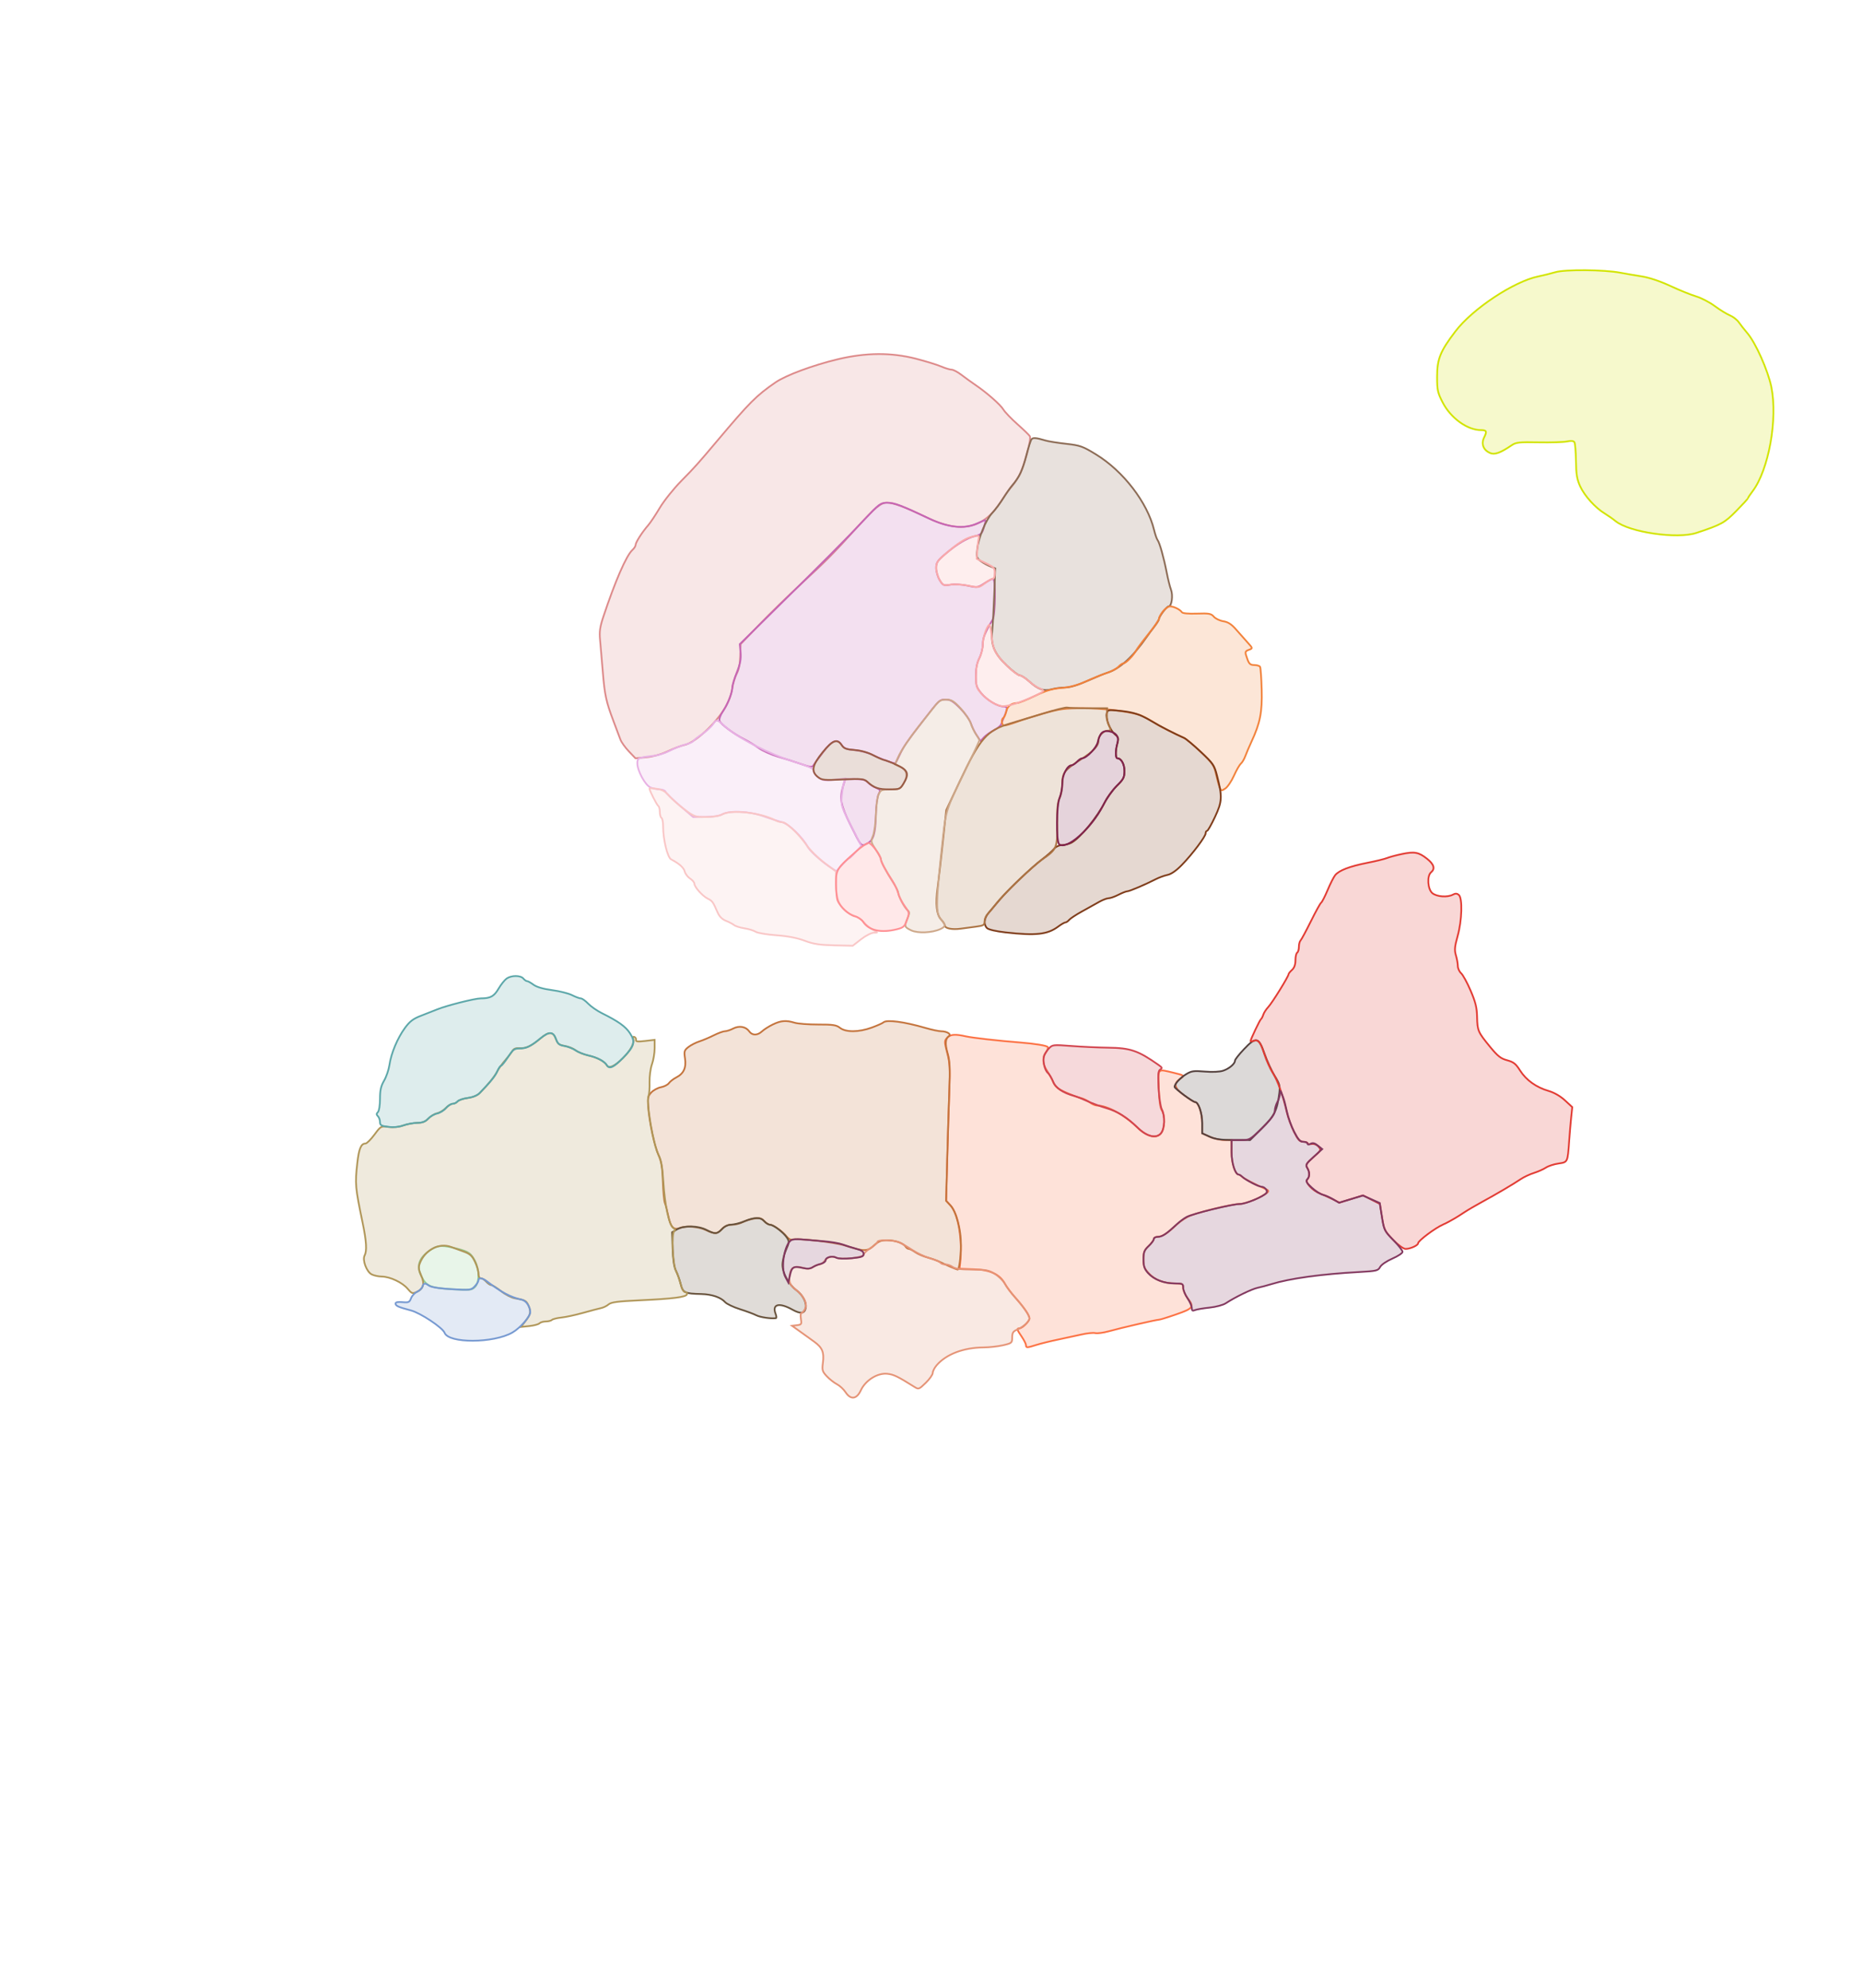 <svg xmlns="http://www.w3.org/2000/svg" width="1078" height="1151" viewBox="0 0 1078 1151" version="1.1">
    <path class="svg-region-V" d="M 485 207.987 C 470.728 211.399, 454.940 217.263, 449 221.357 C 437.837 229.050, 434.112 232.785, 415.133 255.316 C 404.142 268.364, 402.015 270.738, 394.473 278.373 C 390.058 282.843, 384.436 289.875, 381.979 294 C 379.522 298.125, 376.527 302.625, 375.323 304 C 371.874 307.939, 368 313.964, 368 315.389 C 368 316.105, 367.177 317.435, 366.170 318.346 C 362.629 321.551, 356.185 336.331, 349.317 357 C 347.318 363.016, 346.941 365.687, 347.409 370.500 C 347.731 373.800, 348.428 381.900, 348.958 388.500 C 350.066 402.295, 350.904 406.204, 355.150 417.397 C 356.841 421.854, 358.667 426.709, 359.207 428.188 C 359.748 429.666, 361.926 432.699, 364.046 434.927 L 367.901 438.980 374.200 438.403 C 378.091 438.047, 382.840 436.713, 386.621 434.914 C 389.988 433.312, 394.263 431.701, 396.121 431.334 C 402.209 430.131, 414.053 419.320, 419.826 409.696 C 421.823 406.367, 423.449 402.025, 423.895 398.826 C 424.304 395.897, 425.485 391.925, 426.520 390 C 427.758 387.698, 428.460 384.178, 428.572 379.713 L 428.741 372.927 439.722 361.479 C 445.761 355.183, 456.998 344.247, 464.693 337.177 C 478.201 324.766, 482.379 320.543, 496.023 305.500 C 506.657 293.776, 509.987 291, 513.416 291.001 C 517.180 291.001, 523.856 293.485, 536.727 299.673 C 556.329 309.098, 569.507 306.170, 579.649 290.136 C 581.610 287.036, 584.216 283.375, 585.441 282 C 586.666 280.625, 588.707 277.700, 589.978 275.500 C 592.780 270.651, 597.248 254.234, 596.231 252.531 C 595.829 251.858, 592.597 248.733, 589.048 245.586 C 585.499 242.439, 581.845 238.629, 580.926 237.119 C 579.168 234.227, 571.234 227.262, 564.500 222.699 C 562.300 221.208, 558.746 218.641, 556.601 216.994 C 554.457 215.347, 551.907 214, 550.934 214 C 549.962 214, 547.216 213.166, 544.833 212.147 C 542.450 211.128, 535.869 209.103, 530.210 207.647 C 515.959 203.981, 501.290 204.091, 485 207.987" stroke="#dd8a8a" fill="#dd8a8a" fill-opacity="0.2" fill-rule="evenodd"/><path class="svg-region-SV" d="M 500.500 300.719 C 490.801 311.080, 475.042 326.919, 446.392 355.099 L 428.285 372.910 428.751 377.762 C 429.105 381.448, 428.590 384.184, 426.609 389.136 C 425.174 392.723, 424 396.578, 424 397.703 C 424 400.808, 421.464 407.341, 418.550 411.745 C 417.010 414.072, 416.201 416.360, 416.575 417.334 C 417.340 419.329, 424.878 424.930, 430.874 427.958 C 433.280 429.173, 437.062 431.481, 439.280 433.088 C 441.497 434.694, 446.504 436.933, 450.406 438.063 C 454.307 439.194, 460.328 441.104, 463.785 442.309 C 469.268 444.221, 470.183 444.309, 470.960 443 C 471.450 442.175, 474.022 438.692, 476.675 435.259 C 481.978 428.400, 484.718 427.395, 487.313 431.355 C 488.556 433.252, 489.999 433.813, 494.750 434.244 C 497.992 434.538, 502.502 435.726, 504.773 436.884 C 509.278 439.183, 518.024 442.337, 518.465 441.822 C 518.617 441.645, 519.700 439.475, 520.874 437 C 523.154 432.190, 524.856 429.701, 533.798 418.107 C 543.947 404.948, 543.892 405, 547.534 405 C 550.245 405, 551.850 405.976, 555.895 410.086 C 558.649 412.883, 561.441 416.820, 562.099 418.836 C 562.758 420.851, 564.285 423.963, 565.492 425.752 L 567.687 429.003 569.593 426.895 C 570.642 425.736, 573.209 423.915, 575.299 422.848 C 577.388 421.782, 579.349 420.142, 579.656 419.205 C 579.963 418.267, 580.841 416.082, 581.607 414.349 C 583.494 410.080, 583.363 409, 580.960 409 C 577.581 409, 571.387 405.293, 568.097 401.301 C 565.358 397.979, 565 396.814, 565 391.232 C 565 386.894, 565.625 383.695, 567 381 C 568.100 378.844, 569 375.244, 569 373 C 569 369.345, 570.146 366.469, 574.735 358.614 C 576.274 355.980, 576.490 335, 574.979 335 C 574.417 335, 572.153 336.194, 569.949 337.652 C 566.087 340.208, 565.737 340.259, 560.358 339.056 C 557.222 338.354, 552.863 338.093, 550.409 338.461 C 546.254 339.084, 545.943 338.955, 544.024 335.808 C 542.915 333.989, 542.006 330.868, 542.004 328.873 C 542.001 325.743, 542.702 324.646, 547.121 320.873 C 554.121 314.897, 559.750 311.490, 564.464 310.377 C 567.997 309.544, 568.562 308.982, 569.651 305.221 C 570.323 302.899, 570.734 301, 570.564 301 C 570.393 301, 568.097 301.954, 565.460 303.121 C 558.061 306.394, 548.964 305.434, 538 300.225 C 521.686 292.475, 517.767 291, 513.626 291.052 C 509.724 291.102, 509.011 291.627, 500.500 300.719 M 488.158 454.866 C 485.970 462.169, 486.672 466.078, 492.154 477.119 C 498.818 490.541, 498.451 490.121, 501.978 488.361 C 505.712 486.498, 506.841 482.792, 507.116 471.500 C 507.236 466.550, 507.921 461.311, 508.637 459.859 C 509.861 457.376, 509.765 457.145, 507.042 456.017 C 505.448 455.357, 503.367 453.958, 502.417 452.909 C 501.103 451.457, 499.329 451, 495.003 451 L 489.317 451 488.158 454.866" stroke="#c666b5" fill="#c666b5" fill-opacity="0.2" fill-rule="evenodd"/><path class="svg-region-SF" d="M 597.180 254.353 C 596.688 254.984, 595.299 259.307, 594.094 263.961 C 591.929 272.321, 590.009 276.377, 586.069 280.921 C 584.956 282.203, 582.609 285.558, 580.852 288.376 C 579.096 291.194, 576.204 295.075, 574.427 297 C 570.650 301.092, 566.402 311.467, 565.720 318.268 C 565.286 322.589, 565.499 323.219, 567.990 324.993 C 569.502 326.069, 571.963 327.416, 573.459 327.984 L 576.179 329.019 575.611 344.259 C 575.298 352.642, 574.764 362.132, 574.423 365.348 C 573.557 373.526, 575.629 378.388, 582.964 385.385 C 586.202 388.473, 589.559 391, 590.423 391 C 591.287 391, 593.717 392.556, 595.822 394.458 C 600.996 399.133, 604.299 400.289, 608.859 399.022 C 610.862 398.466, 614.412 398.009, 616.749 398.006 C 619.512 398.002, 624.056 396.639, 629.749 394.105 C 634.562 391.963, 639.625 389.887, 641 389.492 C 647.941 387.499, 656.021 380.158, 664 368.596 C 664.825 367.400, 666.737 364.822, 668.250 362.867 C 669.763 360.911, 671 358.932, 671 358.467 C 671 356.937, 675.477 351.014, 676.639 351.007 C 678.344 350.997, 679.201 344.653, 677.939 341.373 C 677.331 339.793, 676.221 335.350, 675.472 331.500 C 673.789 322.846, 671.343 314.142, 670.171 312.634 C 669.686 312.011, 668.756 309.319, 668.105 306.652 C 664.253 290.869, 650.318 272.758, 634.620 263.131 C 626.844 258.363, 625.389 257.842, 617.315 256.940 C 612.467 256.398, 607.150 255.557, 605.500 255.072 C 599.667 253.357, 598.064 253.219, 597.180 254.353" stroke="#8c6b55" fill="#8c6b55" fill-opacity="0.2" fill-rule="evenodd"/><path class="svg-region-IF" d="M 673.250 353.963 C 672.013 355.533, 670.988 357.420, 670.973 358.158 C 670.959 358.896, 668.221 362.875, 664.890 367 C 661.560 371.125, 658.367 375.400, 657.795 376.500 C 656.273 379.429, 651.807 384, 650.468 384 C 649.831 384, 648.512 384.881, 647.537 385.959 C 646.562 387.036, 643.482 388.676, 640.692 389.602 C 637.903 390.529, 632.443 392.728, 628.560 394.490 C 623.713 396.688, 619.301 397.873, 614.486 398.268 C 609.091 398.711, 605.524 399.786, 599.038 402.922 C 594.400 405.165, 589.765 407, 588.737 407 C 585.525 407, 583.188 408.867, 582.504 411.980 C 582.142 413.628, 581.431 415.234, 580.923 415.548 C 579.436 416.467, 579.864 420, 581.462 420 C 582.267 420, 585.304 419.128, 588.212 418.063 C 591.121 416.998, 598.292 414.748, 604.149 413.063 C 613.484 410.378, 616.323 410.002, 627.149 410.017 C 638.068 410.033, 651.597 411.569, 659 413.635 C 661.271 414.268, 665.296 416.403, 670.538 419.754 C 672.343 420.909, 680.671 425.046, 685.546 427.211 C 686.671 427.710, 691.006 431.355, 695.181 435.310 C 701.993 441.764, 702.895 443.063, 703.997 448 C 704.673 451.025, 705.621 454.525, 706.104 455.779 C 706.934 457.930, 707.117 457.970, 709.371 456.492 C 710.685 455.632, 712.939 452.298, 714.381 449.085 C 715.824 445.871, 717.629 442.723, 718.394 442.088 C 719.159 441.453, 720.319 439.486, 720.971 437.717 C 721.623 435.948, 723.201 432.250, 724.476 429.500 C 729.584 418.486, 730.796 412.346, 730.450 399.256 C 730.271 392.521, 729.845 386.559, 729.503 386.006 C 729.162 385.453, 727.649 385, 726.142 385 C 723.946 385, 723.163 384.340, 722.201 381.679 C 720.609 377.276, 720.646 377.067, 723.179 376.129 C 725.334 375.332, 725.324 375.284, 722.261 371.912 C 720.558 370.035, 717.551 366.645, 715.581 364.378 C 712.966 361.369, 710.984 360.093, 708.245 359.655 C 706.180 359.325, 703.702 358.133, 702.738 357.007 C 701.198 355.209, 700.003 354.991, 692.960 355.229 C 687.935 355.399, 684.667 355.089, 684.218 354.400 C 683.180 352.810, 679.427 350.991, 677.316 351.055 C 676.317 351.086, 674.487 352.394, 673.250 353.963" stroke="#f2823b" fill="#f2823b" fill-opacity="0.2" fill-rule="evenodd"/><path class="svg-region-PF" d="M 561.914 310.956 C 558.325 312.043, 554.466 314.591, 547.750 320.305 C 542.690 324.610, 542 325.636, 542.004 328.849 C 542.006 330.857, 542.922 333.999, 544.039 335.832 C 545.950 338.966, 546.309 339.124, 550.091 338.485 C 552.318 338.108, 556.925 338.364, 560.418 339.059 C 566.598 340.287, 566.794 340.259, 570.207 337.656 C 572.122 336.195, 574.209 335, 574.844 335 C 575.491 335, 575.980 333.568, 575.955 331.750 C 575.914 328.835, 575.372 328.242, 570.705 326 L 565.500 323.500 565.814 318.500 C 565.986 315.750, 566.354 312.712, 566.631 311.750 C 567.176 309.856, 566.125 309.679, 561.914 310.956 M 572.662 361.659 C 570.903 363.424, 569 369.403, 569 373.162 C 569 375.317, 568.100 378.844, 567 381 C 565.604 383.737, 565 386.894, 565 391.457 C 565 397.511, 565.256 398.278, 568.465 401.829 C 570.370 403.939, 573.769 406.494, 576.017 407.508 C 579.653 409.147, 580.680 409.210, 585.303 408.075 C 591.335 406.594, 604 401.070, 604 399.919 C 604 399.488, 602.987 398.820, 601.750 398.435 C 600.513 398.050, 597.811 396.219, 595.747 394.367 C 593.683 392.515, 591.301 391, 590.454 391 C 588.436 391, 579.587 382.687, 576.793 378.165 C 575.333 375.803, 574.417 372.313, 574.050 367.718 C 573.748 363.923, 573.123 361.196, 572.662 361.659" stroke="#faaaaa" fill="#faaaaa" fill-opacity="0.2" fill-rule="evenodd"/><path class="svg-region-AAB" d="M 640.703 413.028 C 639.943 415.935, 642.793 423.017, 645.627 425.264 C 647.535 426.778, 647.720 427.488, 646.926 430.258 C 645.735 434.410, 645.736 439, 646.929 439 C 649.136 439, 651 442.371, 651 446.363 C 651 450.030, 650.423 451.150, 646.601 454.901 C 644.182 457.275, 641.172 461.306, 639.912 463.859 C 635.466 472.871, 625.384 485.165, 620.187 487.914 C 618.916 488.587, 616.531 489.176, 614.889 489.222 C 613.119 489.273, 611.211 490.174, 610.202 491.437 C 609.266 492.609, 606.250 495.265, 603.500 497.341 C 597.327 502, 584.077 514.601, 578.783 520.847 C 576.614 523.406, 573.750 526.784, 572.419 528.353 C 569.692 531.569, 569.299 535.156, 571.440 537.298 C 572.294 538.151, 576.677 539.164, 582.190 539.782 C 599.759 541.753, 606.487 541.002, 612.683 536.376 C 614.434 535.069, 616.291 534, 616.811 534 C 617.330 534, 618.299 533.345, 618.963 532.545 C 619.627 531.745, 622.944 529.558, 626.335 527.685 C 629.726 525.812, 634.201 523.317, 636.280 522.140 C 638.360 520.963, 640.852 520, 641.819 520 C 642.786 520, 645.342 519.100, 647.500 518 C 649.658 516.900, 651.948 516, 652.591 516 C 653.848 516, 663.302 511.985, 669 509.032 C 670.925 508.034, 674.038 506.891, 675.918 506.492 C 678.145 506.020, 681.069 503.979, 684.311 500.634 C 690.484 494.265, 698 484.248, 698 482.390 C 698 481.625, 698.367 481, 698.816 481 C 699.266 481, 701.332 477.370, 703.409 472.934 C 707.605 463.968, 707.737 461.282, 704.585 449 C 703.037 442.972, 702.360 441.978, 695.254 435.310 C 691.039 431.355, 686.671 427.710, 685.546 427.211 C 679.933 424.718, 671.915 420.590, 666.826 417.571 C 659.837 413.426, 656.355 412.301, 647.893 411.457 C 641.636 410.833, 641.255 410.916, 640.703 413.028" stroke="#7f3c1a" fill="#7f3c1a" fill-opacity="0.2" fill-rule="evenodd"/><path class="svg-region-APB" d="M 603.500 413.156 C 596.350 415.331, 588.025 417.854, 585 418.763 C 571.206 422.910, 567.482 427.193, 555.441 452.766 L 547.782 469.032 545.869 487.266 C 544.816 497.295, 543.450 509.167, 542.832 513.648 C 541.474 523.505, 542.135 529.450, 544.918 532.413 C 546.063 533.632, 547 535.154, 547 535.795 C 547 537.461, 551.246 538.302, 556.227 537.622 C 558.577 537.302, 562.638 536.761, 565.250 536.419 C 569.424 535.874, 570 535.508, 570 533.399 C 570 532.080, 570.788 530.198, 571.750 529.217 C 572.712 528.236, 574.767 525.753, 576.315 523.699 C 580.724 517.848, 597.859 501.340, 603.697 497.320 C 611.811 491.732, 612.251 490.659, 612.061 476.913 C 611.937 467.943, 612.272 464.375, 613.449 462.098 C 614.302 460.449, 615.010 456.714, 615.022 453.800 C 615.049 447.318, 616.152 445.859, 625.672 439.700 C 633.333 434.744, 636 431.834, 636 428.432 C 636 425.967, 638.910 423, 641.329 423 C 643.308 423, 643.376 422.571, 641.845 419.710 C 641.210 418.523, 640.756 415.853, 640.838 413.776 L 640.986 410 630.075 410 C 624.074 410, 618.564 409.821, 617.832 409.601 C 617.099 409.382, 610.650 410.982, 603.500 413.156" stroke="#ac7444" fill="#ac7444" fill-opacity="0.2" fill-rule="evenodd"/><path class="svg-region-PC" d="M 541.293 408.609 C 539.757 410.594, 536.453 414.756, 533.952 417.859 C 527.073 426.392, 521.938 433.919, 519.917 438.435 L 518.098 442.496 521.299 444.001 C 525.246 445.858, 525.842 449.203, 523.035 453.750 C 521.166 456.778, 520.655 457, 515.540 457 C 510.548 457, 509.928 457.249, 508.693 459.750 C 507.933 461.288, 507.220 466.468, 507.075 471.500 C 506.932 476.450, 506.180 482.023, 505.402 483.884 C 504.059 487.102, 504.138 487.492, 506.995 491.806 C 508.648 494.301, 510 496.846, 510 497.460 C 510 498.896, 512.770 504.176, 516.811 510.446 C 518.565 513.166, 520 515.996, 520 516.736 C 520 518.637, 523.566 525.395, 525.351 526.876 C 526.661 527.964, 526.670 528.545, 525.424 531.527 C 523.433 536.292, 523.554 536.695, 527.540 538.586 C 531.384 540.410, 539.612 540.045, 544.462 537.835 C 547.585 536.412, 547.642 535.311, 544.750 532.236 C 541.562 528.844, 541.719 522.841, 546.021 483.804 C 547.617 469.322, 548.153 467.708, 558.109 447.441 C 562.999 437.486, 567 428.997, 567 428.575 C 567 428.154, 566.162 426.614, 565.139 425.154 C 564.115 423.694, 562.737 420.834, 562.077 418.798 C 561.417 416.762, 558.744 412.824, 556.137 410.048 C 552.120 405.769, 550.841 405, 547.742 405 C 544.724 405, 543.597 405.631, 541.293 408.609" stroke="#cda789" fill="#cda789" fill-opacity="0.2" fill-rule="evenodd"/><path class="svg-region-DB" d="M 412.630 419.441 C 411.751 420.784, 408.886 423.345, 406.265 425.133 C 403.644 426.921, 401.353 428.739, 401.173 429.174 C 400.992 429.609, 398.967 430.444, 396.673 431.030 C 394.378 431.616, 390.410 433.201, 387.856 434.552 C 385.302 435.903, 381.027 437.261, 378.356 437.569 C 369.391 438.603, 369 438.785, 369 441.937 C 369 446.161, 373.478 454.441, 376.511 455.823 C 377.932 456.470, 380.375 457, 381.940 457 C 383.505 457, 385.031 457.637, 385.329 458.416 C 385.628 459.195, 389.345 462.795, 393.589 466.416 L 401.305 473 408.403 472.965 C 412.660 472.943, 416.500 472.357, 418 471.500 C 422.250 469.070, 433.916 469.597, 442.269 472.596 C 446.246 474.024, 451.075 475.577, 453 476.047 C 456.585 476.923, 464.699 484.784, 467.530 490.124 C 468.915 492.737, 475.940 499.042, 481.336 502.517 L 484.172 504.342 487.535 500.671 C 489.385 498.652, 491.140 497, 491.436 497 C 491.731 497, 493.475 495.361, 495.310 493.359 L 498.647 489.717 492.738 478.109 C 487.181 467.190, 486.859 466.173, 487.323 461 C 487.595 457.975, 488.151 454.428, 488.560 453.117 L 489.303 450.735 482.859 451.425 C 477.185 452.032, 476.092 451.860, 473.708 449.985 C 472.218 448.813, 471 447.094, 471 446.165 C 471 444.889, 468.369 443.664, 460.250 441.162 C 445.282 436.549, 427.347 427.362, 419.427 420.250 C 415.089 416.355, 414.684 416.307, 412.630 419.441" stroke="#e8b1e4" fill="#e8b1e4" fill-opacity="0.2" fill-rule="evenodd"/><path class="svg-region-MB" d="M 376 456.499 C 376 457.624, 380.283 466.057, 381.116 466.572 C 381.602 466.872, 382 468.415, 382 470 C 382 471.585, 382.433 473.150, 382.963 473.477 C 383.492 473.804, 383.918 475.968, 383.909 478.286 C 383.880 485.885, 386.422 496.398, 388.559 497.512 C 393.268 499.968, 395.853 502.279, 396.421 504.540 C 396.757 505.879, 398.150 507.707, 399.516 508.602 C 400.882 509.498, 402 510.819, 402 511.538 C 402 513.442, 406.724 518.754, 409.730 520.230 C 412.407 521.545, 412.775 522.058, 415.404 528.123 C 416.455 530.550, 418.051 532.173, 420.237 533.038 C 422.032 533.748, 424.175 534.870, 425 535.532 C 425.825 536.193, 428.525 537.042, 431 537.418 C 433.475 537.793, 436.400 538.686, 437.500 539.401 C 438.600 540.116, 443.964 541.026, 449.421 541.424 C 456.015 541.904, 461.512 542.963, 465.814 544.582 C 470.949 546.515, 474.497 547.068, 482.986 547.259 L 493.687 547.500 498.507 543.750 C 501.159 541.688, 504.492 539.981, 505.914 539.958 C 508.478 539.917, 508.473 539.901, 505.330 538.208 C 503.587 537.269, 501.278 535.372, 500.200 533.994 C 499.121 532.616, 496.564 530.883, 494.518 530.143 C 487.044 527.440, 484.005 522.146, 483.988 511.800 L 483.976 504.500 477.318 499.495 C 473.656 496.743, 469.082 492.243, 467.154 489.495 C 462.366 482.674, 455.341 476, 452.948 476 C 451.862 476, 450.191 475.574, 449.236 475.053 C 440.732 470.417, 423.353 468.440, 418 471.500 C 416.546 472.331, 412.718 472.944, 408.849 472.965 C 402.504 472.998, 401.925 472.795, 396.252 468.530 C 392.982 466.072, 389 462.543, 387.403 460.687 C 385.280 458.220, 383.358 457.134, 380.250 456.645 C 377.913 456.277, 376 456.212, 376 456.499" stroke="#f9c6c6" fill="#f9c6c6" fill-opacity="0.2" fill-rule="evenodd"/><path class="svg-region-AP" d="M 548.571 600.571 C 546.629 602.514, 546.630 602.788, 548.598 610.356 C 549.872 615.254, 550.077 619.541, 549.611 631.500 C 549.290 639.750, 548.740 657.442, 548.389 670.816 L 547.752 695.132 550.268 697.816 C 554.799 702.650, 557.390 718.288, 555.850 731.500 L 555.500 734.500 563.836 734.792 C 573.367 735.125, 578.884 737.720, 581.834 743.257 C 582.750 744.976, 585.332 748.434, 587.570 750.942 C 592.844 756.847, 596 761.449, 596 763.230 C 596 764.914, 591.883 769, 590.186 769 C 588.504 769, 588.677 769.631, 591.500 773.785 C 592.875 775.809, 594 778.035, 594 778.732 C 594 780.336, 594.505 780.324, 600 778.588 C 602.475 777.806, 608.100 776.416, 612.500 775.498 C 616.900 774.581, 623.103 773.240, 626.285 772.518 C 629.467 771.796, 632.988 771.446, 634.109 771.739 C 635.230 772.032, 638.702 771.571, 641.824 770.714 C 649.665 768.563, 669.416 764, 670.890 764 C 671.555 764, 676.127 762.594, 681.050 760.875 C 690.950 757.417, 691.484 756.634, 687.500 751.411 C 686.125 749.608, 685 746.978, 685 745.567 C 685 743.215, 684.645 743, 680.750 742.994 C 674.025 742.986, 668.803 741.071, 665.262 737.316 C 662.504 734.392, 662 733.109, 662 729.014 C 662 724.927, 662.469 723.727, 665 721.338 C 666.650 719.781, 668 717.943, 668 717.253 C 668 716.564, 669.013 715.997, 670.250 715.993 C 672.835 715.986, 675.890 714.016, 681.331 708.848 C 683.438 706.847, 687.038 704.514, 689.331 703.664 C 696.149 701.135, 713.799 697, 717.776 697 C 721.211 697, 730.976 692.942, 733.686 690.388 C 734.589 689.537, 734.350 689.040, 732.686 688.308 C 726.425 685.554, 720.351 682.387, 719.179 681.265 C 718.452 680.569, 717.552 679.997, 717.179 679.994 C 715.112 679.974, 713 673.365, 713 666.919 L 713 660 708.750 659.978 C 706.413 659.966, 702.587 659.088, 700.250 658.027 L 696 656.098 696 650.203 C 696 644.407, 693.839 638, 691.884 638 C 691.351 638, 688.497 636.214, 685.543 634.032 C 679.735 629.741, 679.185 627.385, 683.314 624.492 C 685.878 622.697, 685.673 622.511, 679.500 621.050 C 669.812 618.756, 670.454 618.093, 670.841 630 C 671.061 636.789, 671.680 641.283, 672.591 642.715 C 674.620 645.904, 674.388 653.299, 672.174 656.033 C 669.485 659.354, 664.018 658.066, 658.643 652.844 C 650.983 645.403, 641.080 640, 635.100 640 C 634.093 640, 632.197 639.169, 630.885 638.152 C 629.573 637.136, 627.150 635.980, 625.500 635.583 C 623.850 635.186, 619.948 633.722, 616.830 632.329 C 612.546 630.418, 610.843 629.028, 609.866 626.649 C 609.155 624.917, 607.544 621.975, 606.286 620.110 C 603.620 616.158, 603.366 612.350, 605.558 609.221 C 606.415 607.997, 606.878 606.612, 606.587 606.141 C 606.082 605.324, 599.077 604.177, 590.500 603.506 C 578.269 602.549, 562.957 600.817, 559.236 599.970 C 553.216 598.601, 550.383 598.760, 548.571 600.571" stroke="#fc7143" fill="#fc7143" fill-opacity="0.2" fill-rule="evenodd"/><path class="svg-region-PP" d="M 447.390 593.095 C 445.130 594.192, 442.336 595.970, 441.182 597.045 C 438.513 599.532, 435.493 599.542, 433.762 597.071 C 431.820 594.298, 427.957 593.621, 424.468 595.440 C 422.836 596.291, 420.698 596.990, 419.717 596.994 C 418.736 596.997, 415.811 598.064, 413.217 599.363 C 410.623 600.663, 406.841 602.264, 404.812 602.920 C 402.784 603.577, 399.952 605.037, 398.517 606.165 C 396.169 608.012, 395.976 608.660, 396.581 612.689 C 397.394 618.112, 395.838 621.518, 391.535 623.734 C 389.866 624.594, 387.949 626.079, 387.274 627.033 C 386.600 627.987, 384.535 629.052, 382.684 629.399 C 380.834 629.747, 378.306 631.110, 377.067 632.429 C 375.124 634.497, 374.875 635.630, 375.259 640.664 C 375.960 649.869, 378.837 663.386, 381.218 668.666 C 382.898 672.392, 383.479 675.907, 383.753 684 C 383.948 689.775, 384.487 695.400, 384.951 696.500 C 385.415 697.600, 386.324 701.089, 386.970 704.254 C 388.222 710.383, 390.103 712.310, 393.500 710.945 C 397.075 709.507, 404.407 710.023, 408.500 712 C 413.785 714.553, 415.202 714.478, 418 711.500 C 419.606 709.791, 421.417 709, 423.724 709 C 425.580 709, 428.380 708.338, 429.945 707.529 C 431.510 706.719, 434.531 705.779, 436.659 705.439 C 439.802 704.936, 440.882 705.212, 442.419 706.910 C 443.459 708.059, 444.958 709, 445.751 709 C 447.607 709, 452.967 712.779, 455.370 715.784 C 456.399 717.070, 457.782 717.914, 458.444 717.660 C 461.068 716.653, 482.830 719.019, 488.937 720.975 C 500.274 724.606, 502.126 724.619, 505.899 721.095 C 508.550 718.618, 510.079 718, 513.559 718 C 518.215 718, 522.998 719.661, 524.300 721.729 C 524.740 722.428, 525.570 723, 526.145 723 C 526.721 723, 528.390 723.853, 529.855 724.897 C 531.320 725.940, 534.539 727.334, 537.009 727.996 C 539.479 728.657, 542.625 729.772, 544 730.472 C 546.942 731.971, 553.913 735, 554.420 735 C 555.293 735, 556.270 727.848, 556.334 721 C 556.419 711.862, 553.709 701.510, 550.267 697.824 L 547.768 695.149 548.392 671.324 C 548.735 658.221, 549.283 640.236, 549.610 631.358 C 550.095 618.195, 549.909 614.198, 548.600 609.696 C 547.028 604.290, 547.281 601.250, 549.427 599.750 C 550.925 598.703, 548.176 597.035, 544.918 597.015 C 543.499 597.007, 539.449 596.155, 535.918 595.122 C 523.599 591.518, 513.317 590.154, 511.450 591.877 C 510.927 592.359, 507.896 593.709, 504.712 594.877 C 497.265 597.609, 489.676 597.677, 486.324 595.040 C 484.215 593.381, 482.273 593.084, 473.666 593.105 C 468.075 593.119, 461.928 592.651, 460.007 592.065 C 455.076 590.562, 452.110 590.804, 447.390 593.095" stroke="#c4743d" fill="#c4743d" fill-opacity="0.2" fill-rule="evenodd"/><path class="svg-region-LPl" d="M 607.184 607.033 C 605.995 608.309, 604.750 610.212, 604.416 611.263 C 603.545 614.010, 604.789 619.580, 606.612 621.093 C 607.469 621.805, 608.848 624.079, 609.676 626.148 C 611.166 629.872, 615.330 632.690, 622 634.489 C 623.375 634.860, 626.750 636.197, 629.500 637.459 C 632.250 638.722, 637.200 640.543, 640.500 641.505 C 647.086 643.426, 652.306 646.688, 658.643 652.844 C 664.018 658.066, 669.485 659.354, 672.174 656.033 C 674.375 653.315, 674.612 646.107, 672.629 642.200 C 671.875 640.715, 671.037 635.100, 670.767 629.723 C 670.366 621.748, 670.550 619.792, 671.762 619.113 C 672.991 618.426, 672.837 617.991, 670.874 616.607 C 658.915 608.174, 654.513 606.661, 641.500 606.509 C 636 606.444, 626.515 606.014, 620.422 605.553 C 609.604 604.734, 609.294 604.768, 607.184 607.033" stroke="#d2454f" fill="#d2454f" fill-opacity="0.2" fill-rule="evenodd"/><path class="svg-region-ADCl" d="M 720.188 607.395 C 717.334 610.412, 715 613.376, 715 613.982 C 715 615.814, 711.702 618.634, 708.159 619.831 C 706.114 620.521, 701.981 620.719, 697.502 620.341 C 691.051 619.795, 689.761 619.985, 686.592 621.943 C 683.191 624.045, 680 627.554, 680 629.191 C 680 630.146, 690.596 638, 691.884 638 C 693.839 638, 696 644.407, 696 650.203 L 696 656.098 700.250 658.027 C 703.489 659.497, 706.788 659.961, 714.120 659.978 L 723.741 660 730.586 653.250 C 737.758 646.177, 739.437 642.773, 740.665 632.808 C 741.171 628.705, 740.832 627.451, 737.964 622.808 C 736.160 619.889, 733.515 614.125, 732.086 610 C 728.717 600.273, 727.231 599.948, 720.188 607.395" stroke="#54413e" fill="#54413e" fill-opacity="0.2" fill-rule="evenodd"/><path class="svg-region-DMl" d="M 431 707 C 428.525 708.039, 425.116 708.913, 423.424 708.944 C 421.488 708.979, 419.478 709.926, 418 711.500 C 415.161 714.521, 414.062 714.583, 409 712 C 404.098 709.499, 395.910 709.349, 391.951 711.688 L 389.094 713.376 389.407 722.966 C 389.611 729.228, 390.271 733.623, 391.307 735.628 C 392.181 737.316, 393.416 740.765, 394.052 743.292 C 395.349 748.444, 396.268 748.893, 406 749.130 C 412.174 749.281, 417.323 751.035, 419.823 753.840 C 420.745 754.875, 424.582 756.695, 428.349 757.886 C 432.117 759.077, 436.401 760.673, 437.870 761.433 C 440.083 762.577, 446.298 763.488, 449.225 763.097 C 449.624 763.044, 449.524 761.879, 449.003 760.509 C 446.880 754.925, 451.147 753.903, 458.780 758.167 C 463.344 760.717, 465.655 760.512, 466.413 757.491 C 467.217 754.287, 464.879 749.710, 460.957 746.810 C 456.657 743.631, 453 736.916, 453 732.199 C 453 730.029, 453.933 726.144, 455.074 723.565 C 456.981 719.255, 457.023 718.684, 455.595 716.504 C 453.616 713.484, 447.770 709, 445.811 709 C 444.985 709, 443.495 708.100, 442.500 707 C 440.270 704.536, 436.872 704.536, 431 707" stroke="#68533d" fill="#68533d" fill-opacity="0.2" fill-rule="evenodd"/><path class="svg-region-VMl" d="M 508 718.987 C 508 719.531, 506.200 721.111, 504 722.500 C 501.800 723.889, 500 725.630, 500 726.369 C 500 728.107, 486.751 729.472, 484.028 728.015 C 481.774 726.809, 478.985 727.694, 477.193 730.184 C 476.475 731.183, 475.221 732, 474.408 732 C 473.595 732, 471.909 732.669, 470.661 733.486 C 468.917 734.629, 467.600 734.746, 464.969 733.991 C 460.646 732.751, 458.379 733.459, 457.622 736.283 C 456.270 741.324, 456.952 743.726, 460.501 746.433 C 465.293 750.088, 467.528 754.546, 466.119 757.639 C 465.527 758.937, 464.612 760, 464.084 760 C 463.551 760, 463.372 761.520, 463.681 763.422 C 464.196 766.598, 464.031 766.868, 461.382 767.172 L 458.527 767.500 463.013 770.706 C 465.481 772.469, 469.236 775.169, 471.357 776.706 C 476.099 780.141, 477.221 782.854, 476.414 788.938 C 475.852 793.171, 476.077 793.954, 478.645 796.706 C 480.215 798.389, 482.850 800.462, 484.500 801.312 C 486.150 802.163, 488.400 804.239, 489.500 805.926 C 492.490 810.513, 495.969 810.098, 498.383 804.868 C 501.065 799.057, 508.037 794.698, 513.691 795.297 C 517.398 795.690, 519.702 796.806, 529.561 802.986 C 531.809 804.395, 532.141 804.268, 535.966 800.533 C 538.185 798.367, 540 795.789, 540 794.805 C 540 793.820, 541.013 791.832, 542.250 790.387 C 547.745 783.967, 557.903 780.105, 569.471 780.036 C 572.755 780.016, 577.817 779.448, 580.721 778.773 C 585.776 777.597, 586 777.406, 586 774.251 C 586 771.608, 586.543 770.726, 588.750 769.788 C 592.417 768.228, 596 764.988, 596 763.230 C 596 761.449, 592.844 756.847, 587.570 750.942 C 585.332 748.434, 582.750 744.976, 581.834 743.257 C 580.918 741.538, 578.339 738.977, 576.104 737.566 C 572.510 735.297, 570.967 734.996, 562.770 734.968 C 556.208 734.946, 552.933 734.507, 551.559 733.468 C 550.491 732.661, 548.605 732, 547.368 732 C 546.130 732, 544.844 731.556, 544.508 731.013 C 544.173 730.470, 541.442 729.312, 538.440 728.440 C 535.439 727.567, 530.846 725.424, 528.236 723.677 C 525.625 721.929, 522.233 719.938, 520.697 719.250 C 517.386 717.767, 508 717.573, 508 718.987" stroke="#e59376" fill="#e59376" fill-opacity="0.2" fill-rule="evenodd"/><path class="svg-region-PMl" d="M 250.097 723.036 C 242.745 727.619, 240.758 732.646, 243.881 738.766 C 246.903 744.691, 249.046 745.602, 261.733 746.361 C 272.159 746.985, 273.112 746.888, 274.983 745.017 C 277.664 742.336, 277.670 735.235, 274.997 729.994 C 272.772 725.632, 271.283 724.593, 264.880 722.933 C 256.546 720.771, 253.697 720.791, 250.097 723.036" stroke="#90cf92" fill="#90cf92" fill-opacity="0.2" fill-rule="evenodd"/><path class="svg-region-PV" d="M 313 601.055 C 307.891 605.436, 304.442 607.065, 300.860 606.792 C 298.623 606.622, 297.363 607.110, 296.593 608.446 C 295.992 609.489, 294.099 611.952, 292.386 613.921 C 290.674 615.889, 288.568 618.850, 287.708 620.500 C 286.213 623.366, 282.530 627.899, 277.762 632.745 C 276.377 634.153, 273.776 635.226, 270.794 635.622 C 268.176 635.969, 265.522 636.871, 264.895 637.627 C 264.268 638.382, 262.989 639, 262.052 639 C 261.115 639, 259.314 640.102, 258.049 641.448 C 256.784 642.795, 254.512 644.168, 253 644.500 C 251.488 644.832, 249.216 646.205, 247.951 647.552 C 246.261 649.351, 244.570 650.012, 241.576 650.044 C 239.334 650.068, 235.700 650.736, 233.500 651.529 C 231.019 652.423, 227.791 652.755, 225 652.402 C 220.533 651.838, 220.472 651.871, 216.731 656.917 C 214.657 659.713, 212.350 662, 211.603 662 C 209.047 662, 207.807 664.942, 206.874 673.219 C 205.497 685.436, 205.648 687.159, 209.895 707.657 C 212.188 718.722, 212.517 724.165, 211.058 726.892 C 209.695 729.439, 212.248 736.223, 215.139 737.735 C 216.438 738.415, 219.075 738.987, 221 739.007 C 225.809 739.058, 232.985 742.446, 236.036 746.108 C 238.338 748.871, 238.813 749.042, 241.184 747.962 C 245.215 746.125, 246.004 743.264, 243.834 738.357 C 242.353 735.010, 242.198 733.607, 243.058 731.337 C 245.987 723.608, 254.408 719.230, 261.203 721.904 C 262.466 722.401, 265.610 723.553, 268.190 724.464 C 272.050 725.827, 273.244 726.872, 274.940 730.375 C 276.073 732.716, 277 735.839, 277 737.316 C 277 738.898, 277.552 740, 278.345 740 C 279.085 740, 280.505 740.900, 281.500 742 C 282.495 743.100, 283.852 744, 284.514 744 C 285.177 744, 287.694 745.571, 290.109 747.491 C 292.524 749.411, 296.075 751.250, 298 751.578 C 303.936 752.590, 304.660 752.957, 305.848 755.566 C 307.541 759.281, 307.293 760.749, 304.315 764.654 L 301.629 768.175 306.427 767.675 C 309.066 767.400, 311.714 766.686, 312.312 766.088 C 312.911 765.489, 314.570 765, 316 765 C 317.430 765, 319.027 764.594, 319.550 764.097 C 320.072 763.600, 322.525 762.991, 325 762.743 C 327.475 762.495, 333.100 761.279, 337.500 760.040 C 341.900 758.802, 346.625 757.552, 348 757.264 C 349.375 756.975, 351.334 756.010, 352.354 755.119 C 353.810 753.848, 357.676 753.340, 370.354 752.756 C 389.826 751.859, 397.205 750.915, 397.754 749.250 C 397.981 748.563, 397.508 748, 396.702 748 C 395.794 748, 394.793 746.234, 394.066 743.349 C 393.422 740.791, 392.217 737.387, 391.389 735.786 C 389.475 732.085, 388.643 713.839, 390.340 712.790 C 391.143 712.294, 390.962 711.690, 389.740 710.789 C 387.300 708.992, 384.893 697.690, 384.034 684 C 383.523 675.852, 382.773 671.480, 381.462 669 C 378.206 662.839, 373.961 637.994, 375.520 634.217 C 375.910 633.273, 376.154 629.800, 376.062 626.500 C 375.970 623.185, 376.590 618.542, 377.448 616.124 C 378.301 613.718, 379 609.551, 379 606.866 L 379 601.983 373.452 602.635 C 369.226 603.131, 367.975 602.984, 368.202 602.018 C 368.366 601.321, 367.937 600.544, 367.249 600.291 C 366.495 600.015, 366.214 600.393, 366.540 601.244 C 367.461 603.644, 365.138 608.085, 360.643 612.516 C 355.741 617.348, 352.559 618.778, 351.324 616.701 C 349.949 614.389, 345.767 612.170, 340.613 611.021 C 337.926 610.421, 334.650 609.083, 333.334 608.048 C 332.018 607.013, 329.170 605.867, 327.006 605.501 C 323.681 604.939, 322.878 604.306, 321.834 601.418 C 320.271 597.095, 317.739 596.991, 313 601.055" stroke="#b09658" fill="#b09658" fill-opacity="0.2" fill-rule="evenodd"/><path class="svg-region-Fl" d="M 293.327 566.483 C 292.163 567.299, 290.051 569.943, 288.636 572.359 C 286.005 576.847, 283.961 577.962, 278.322 577.986 C 274.838 578.001, 258.559 582.116, 253 584.387 C 251.075 585.174, 246.912 586.811, 243.750 588.025 C 239.220 589.764, 237.246 591.259, 234.449 595.070 C 230.141 600.938, 226.447 609.750, 225.465 616.500 C 225.066 619.250, 223.672 623.340, 222.369 625.588 C 220.543 628.739, 220 631.157, 220 636.138 C 220 639.831, 219.486 643.114, 218.800 643.800 C 217.867 644.733, 217.867 645.267, 218.800 646.200 C 219.460 646.860, 220 648.377, 220 649.571 C 220 651.408, 220.730 651.837, 224.750 652.357 C 227.824 652.754, 230.911 652.462, 233.500 651.529 C 235.700 650.736, 239.334 650.068, 241.576 650.044 C 244.542 650.012, 246.262 649.350, 247.896 647.611 C 249.130 646.297, 251.450 644.960, 253.052 644.640 C 254.653 644.319, 256.953 642.919, 258.162 641.529 C 259.371 640.138, 261.124 639, 262.058 639 C 262.991 639, 264.268 638.382, 264.895 637.627 C 265.522 636.871, 268.176 635.969, 270.794 635.622 C 273.789 635.224, 276.362 634.159, 277.739 632.745 C 284.099 626.215, 286.825 622.838, 287.972 620.068 C 288.671 618.381, 289.606 617, 290.050 617 C 290.494 617, 292.315 614.750, 294.097 612 C 296.937 607.617, 297.756 607, 300.734 607 C 304.711 607, 307.007 605.906, 312.603 601.345 C 317.950 596.986, 320.242 597.016, 321.851 601.464 C 322.893 604.346, 323.726 605.035, 326.802 605.558 C 328.836 605.904, 331.708 607.036, 333.184 608.074 C 334.660 609.112, 338.035 610.445, 340.684 611.036 C 345.739 612.164, 349.952 614.395, 351.300 616.657 C 352.763 619.114, 355.166 618.051, 360.575 612.555 C 367.341 605.680, 368.048 603.182, 364.671 598.079 C 362.113 594.214, 357.953 591.254, 348.458 586.545 C 345.685 585.169, 342.113 582.684, 340.521 581.022 C 338.929 579.360, 337.017 578, 336.273 578 C 335.529 578, 333.251 577.154, 331.210 576.119 C 329.170 575.085, 323.942 573.767, 319.594 573.192 C 314.471 572.513, 310.701 571.415, 308.884 570.072 C 307.342 568.933, 305.668 568, 305.163 568 C 304.658 568, 303.685 567.325, 303 566.500 C 301.404 564.577, 296.062 564.568, 293.327 566.483" stroke="#5ca7a9" fill="#5ca7a9" fill-opacity="0.2" fill-rule="evenodd"/><path class="svg-region-VV" d="M 277 741.186 C 277 741.838, 276.035 743.398, 274.855 744.654 C 272.796 746.846, 272.272 746.912, 261.605 746.321 C 254.867 745.947, 249.724 745.173, 248.527 744.352 C 245.915 742.561, 245.248 742.644, 244.548 744.848 C 244.226 745.865, 242.836 747.209, 241.461 747.836 C 240.085 748.463, 238.512 750.153, 237.965 751.591 C 237.082 753.914, 236.525 754.165, 232.985 753.827 C 230.393 753.580, 229 753.856, 229 754.617 C 229 755.979, 230.515 756.660, 237.920 758.625 C 243.455 760.094, 256.248 768.599, 257.387 771.567 C 259.777 777.795, 285.680 777.689, 296.655 771.406 C 301.140 768.838, 307 762.181, 307 759.653 C 307 756.479, 304.601 752.940, 302.079 752.393 C 295.645 750.999, 290.279 748.150, 281.547 741.490 C 279.200 739.700, 277 739.553, 277 741.186" stroke="#7699d1" fill="#7699d1" fill-opacity="0.2" fill-rule="evenodd"/><path class="svg-region-B" d="M 811.500 494.432 C 808.200 495.133, 804.375 496.167, 803 496.729 C 801.625 497.291, 796.450 498.550, 791.500 499.526 C 781.397 501.518, 775.228 503.891, 772.993 506.644 C 772.164 507.665, 770.198 511.544, 768.625 515.264 C 767.051 518.985, 765.363 522.276, 764.874 522.578 C 764.385 522.880, 761.716 527.711, 758.942 533.314 C 756.168 538.916, 753.471 543.928, 752.949 544.450 C 752.427 544.972, 752 546.633, 752 548.141 C 752 549.649, 751.550 551.160, 751 551.500 C 750.450 551.840, 750 553.822, 750 555.904 C 750 558.420, 749.329 560.297, 748 561.500 C 746.900 562.495, 746 563.621, 746 564.001 C 746 565.260, 736.541 580.545, 734.261 582.971 C 733.030 584.281, 731.732 586.286, 731.377 587.426 C 731.021 588.567, 730.415 589.725, 730.030 590 C 729.361 590.477, 724 601.758, 724 602.688 C 724 602.934, 724.788 602.890, 725.750 602.590 C 728.553 601.718, 729.678 603.086, 731.954 610.131 C 733.132 613.776, 735.355 618.745, 736.894 621.172 C 739.757 625.687, 742.796 634.221, 745.023 644 C 745.712 647.025, 747.570 652.087, 749.152 655.250 C 751.497 659.936, 752.489 661, 754.514 661 C 755.881 661, 757 661.388, 757 661.861 C 757 662.335, 758.025 662.527, 759.278 662.287 C 760.696 662.016, 762.223 662.588, 763.321 663.803 C 765.031 665.692, 764.936 665.886, 760.338 669.933 C 756.159 673.612, 755.734 674.345, 756.795 676.043 C 758.330 678.501, 758.334 681.266, 756.807 682.793 C 755.266 684.334, 759.844 689.328, 764.367 691.042 C 766.090 691.695, 769.301 693.130, 771.502 694.231 L 775.504 696.234 782.313 694.131 L 789.121 692.028 793.984 694.492 L 798.848 696.956 800.097 704.699 C 801.276 712.012, 801.631 712.733, 806.500 717.720 C 809.527 720.820, 812.532 723, 813.780 723 C 816.501 723, 821 720.964, 821 719.733 C 821 718.304, 830.866 710.904, 835.434 708.908 C 836.570 708.411, 838.288 707.554, 839.250 707.002 C 840.212 706.451, 841.608 705.663, 842.350 705.250 C 843.093 704.837, 845.456 703.340, 847.600 701.921 C 849.745 700.503, 854.425 697.758, 858 695.822 C 865.920 691.532, 876.288 685.423, 880.505 682.562 C 882.221 681.397, 885.622 679.810, 888.062 679.036 C 890.503 678.261, 893.625 676.872, 895 675.948 C 896.375 675.024, 899.636 673.956, 902.246 673.574 C 907.666 672.780, 907.554 673.016, 908.457 660.500 C 908.775 656.100, 909.309 649.896, 909.644 646.714 L 910.254 640.927 905.996 636.996 C 903.347 634.551, 899.783 632.497, 896.561 631.561 C 889.404 629.480, 883.582 625.310, 880.042 619.727 C 877.570 615.829, 876.264 614.795, 872.561 613.805 C 868.875 612.819, 867.114 611.435, 862.696 606.052 C 855.659 597.478, 855.322 596.702, 855.145 588.668 C 855.027 583.266, 854.245 580.090, 851.412 573.496 C 849.442 568.909, 846.968 564.376, 845.915 563.423 C 844.862 562.470, 844 560.574, 844 559.211 C 844 557.848, 843.503 555.075, 842.896 553.049 C 841.984 550.005, 842.158 548.065, 843.896 541.869 C 846.422 532.870, 846.785 519.897, 844.564 518.053 C 843.518 517.185, 842.584 517.152, 841.130 517.931 C 837.993 519.609, 831.761 519.151, 829.250 517.056 C 826.528 514.785, 826.046 507.037, 828.500 505 C 830.980 502.941, 830.214 500.338, 826.191 497.151 C 821.340 493.309, 818.906 492.858, 811.500 494.432" stroke="#e23b33" fill="#e23b33" fill-opacity="0.2" fill-rule="evenodd"/><path class="svg-region-SB" d="M 900.500 157.570 C 897.750 158.376, 893.337 159.470, 890.693 160.003 C 876.595 162.840, 852.554 178.739, 842.634 191.785 C 833.773 203.437, 832.021 207.778, 832.010 218.110 C 832.001 225.862, 832.321 227.342, 835.229 232.980 C 839.919 242.073, 849.531 249, 857.459 249 C 860.647 249, 860.973 249.746, 859.275 253.151 C 857.410 256.889, 858.699 260.450, 862.553 262.206 C 865.260 263.440, 868.491 262.297, 875.277 257.705 C 877.691 256.071, 879.715 255.858, 890.777 256.078 C 897.775 256.217, 905.136 255.991, 907.135 255.576 C 909.620 255.060, 911.008 255.203, 911.518 256.030 C 911.929 256.695, 912.326 261.573, 912.399 266.869 C 912.505 274.574, 912.988 277.500, 914.814 281.500 C 917.331 287.015, 923.590 293.962, 929 297.245 C 930.925 298.414, 933.760 300.401, 935.300 301.662 C 943.212 308.141, 970.996 312.200, 982.132 308.504 C 996.660 303.682, 998.403 302.722, 1005.250 295.762 C 1008.962 291.989, 1012 288.668, 1012 288.384 C 1012 288.099, 1013.169 286.334, 1014.598 284.460 C 1023.961 272.185, 1029.297 242.595, 1025.502 224.002 C 1023.544 214.413, 1016.461 198.519, 1011.618 192.849 C 1009.903 190.841, 1007.688 188.024, 1006.697 186.590 C 1005.705 185.156, 1003.370 183.346, 1001.507 182.568 C 999.645 181.789, 995.691 179.357, 992.720 177.162 C 989.749 174.968, 984.909 172.456, 981.963 171.582 C 979.018 170.707, 972.309 167.993, 967.054 165.550 C 961.150 162.805, 954.826 160.689, 950.500 160.010 C 946.650 159.406, 941.025 158.443, 938 157.871 C 928.560 156.086, 906.180 155.906, 900.500 157.570" stroke="#d2e400" fill="#d2e400" fill-opacity="0.2" fill-rule="evenodd"/><path class="svg-region-VOC" d="M 495.858 492.709 C 484.355 502.818, 484 503.383, 484 511.561 C 484 515.581, 484.411 519.950, 484.913 521.271 C 486.292 524.899, 491.613 529.756, 495.031 530.507 C 496.701 530.874, 498.794 532.283, 499.682 533.638 C 502.991 538.688, 510.142 540.252, 519.338 537.937 C 523.055 537, 523.744 536.367, 525.080 532.649 C 526.570 528.507, 526.545 528.349, 523.797 524.560 C 522.256 522.435, 520.552 519.077, 520.010 517.098 C 519.468 515.119, 518.006 511.949, 516.762 510.053 C 513.036 504.376, 510 498.759, 510 497.543 C 510 495.332, 504.533 488, 502.885 488 C 501.967 488, 498.805 490.119, 495.858 492.709" stroke="#ff8f93" fill="#ff8f93" fill-opacity="0.2" fill-rule="evenodd"/><path class="svg-region-OABl" d="M 637.784 424.359 C 636.935 425.207, 635.945 427.480, 635.583 429.409 C 634.941 432.830, 629.051 439, 626.427 439 C 625.813 439, 624.495 439.900, 623.500 441 C 622.505 442.100, 621.115 443, 620.413 443 C 617.916 443, 615 448.623, 615 453.436 C 615 455.982, 614.325 459.680, 613.500 461.654 C 611.562 466.292, 611.369 487.234, 613.250 488.788 C 617.500 492.299, 632.003 479.469, 638.580 466.381 C 640.548 462.465, 644.147 457.309, 646.579 454.923 C 650.423 451.150, 651 450.033, 651 446.363 C 651 442.371, 649.136 439, 646.929 439 C 645.757 439, 645.729 434.433, 646.876 430.434 C 647.970 426.619, 646.417 424.233, 642.306 423.411 C 640.303 423.011, 638.822 423.321, 637.784 424.359" stroke="#81244d" fill="#81244d" fill-opacity="0.2" fill-rule="evenodd"/><path class="svg-region-SOTl" d="M 476.250 435.511 C 470.167 443.006, 469.470 446.652, 473.514 449.833 C 475.803 451.633, 477.104 451.761, 488.042 451.257 C 499.134 450.746, 500.226 450.858, 502.278 452.727 C 506.007 456.122, 508.610 457, 514.949 457 C 520.736 457, 521.125 456.843, 523.011 453.750 C 526.561 447.927, 525.804 445.850, 518.997 442.741 C 515.695 441.234, 512.537 440, 511.979 440 C 511.420 440, 508.640 438.785, 505.801 437.301 C 502.484 435.566, 498.538 434.450, 494.761 434.176 C 489.939 433.828, 488.603 433.324, 487.327 431.376 C 484.726 427.406, 482.003 428.423, 476.250 435.511" stroke="#995b45" fill="#995b45" fill-opacity="0.2" fill-rule="evenodd"/><path class="svg-region-BPCl" d="M 741.044 633 C 740.981 634.375, 740.286 636.625, 739.500 638 C 738.714 639.375, 738.055 641.679, 738.035 643.120 C 738.010 645.021, 736.021 647.696, 730.785 652.870 C 723.670 659.900, 723.496 660, 718.285 660 L 713 660 713 666.919 C 713 673.365, 715.112 679.974, 717.179 679.994 C 717.552 679.997, 718.452 680.563, 719.179 681.250 C 721.209 683.171, 728.591 687, 730.264 687 C 732.196 687, 734.085 689.286, 733.193 690.544 C 731.716 692.625, 721.289 697, 717.805 697 C 713.499 697, 690.826 702.522, 686.993 704.504 C 685.540 705.255, 682.842 707.280, 680.998 709.002 C 675.189 714.428, 672.801 716, 670.365 716 C 669.064 716, 668 716.564, 668 717.253 C 668 717.943, 666.650 719.781, 665 721.338 C 662.456 723.739, 662 724.918, 662 729.093 C 662 732.984, 662.547 734.631, 664.607 736.943 C 667.977 740.725, 673.766 743, 680.020 743 C 684.641 743, 685 743.177, 685 745.456 C 685 746.806, 686.125 749.569, 687.500 751.595 C 688.875 753.621, 690 756.164, 690 757.247 C 690 758.744, 690.418 759.032, 691.750 758.452 C 692.712 758.033, 696.512 757.379, 700.193 756.997 C 703.964 756.607, 708.112 755.498, 709.693 754.456 C 715.073 750.913, 724.748 746.214, 728.112 745.511 C 729.975 745.121, 733.525 744.176, 736 743.410 C 746.650 740.116, 764.949 737.582, 786.637 736.399 C 796.957 735.836, 797.865 735.621, 799.016 733.470 C 799.724 732.148, 802.782 730.055, 806.129 728.603 C 809.358 727.203, 812 725.449, 812 724.705 C 812 723.962, 809.594 720.889, 806.653 717.877 C 801.516 712.615, 801.258 712.089, 800.065 704.415 L 798.822 696.429 793.932 694.259 L 789.042 692.088 782.101 694.175 L 775.160 696.262 771.830 694.259 C 769.998 693.158, 767.328 691.982, 765.894 691.646 C 764.461 691.309, 761.560 689.451, 759.447 687.515 C 756.462 684.781, 755.872 683.728, 756.802 682.798 C 758.329 681.271, 758.332 678.505, 756.811 676.070 C 755.772 674.405, 756.242 673.606, 760.561 669.696 L 765.499 665.225 763.007 663.207 C 761.187 661.733, 760.042 661.443, 758.758 662.130 C 757.607 662.746, 757 662.713, 757 662.035 C 757 661.466, 755.938 661, 754.639 661 C 752.778 661, 751.647 659.783, 749.293 655.250 C 747.652 652.087, 745.742 646.800, 745.049 643.500 C 744.357 640.200, 743.421 636.600, 742.968 635.500 C 742.516 634.400, 741.924 632.825, 741.652 632 C 741.370 631.143, 741.109 631.572, 741.044 633 M 458.106 717.913 C 454.077 720.466, 451.860 733.946, 454.616 739.129 L 456.409 742.500 457.335 738.307 C 458.414 733.418, 459.388 732.847, 464.629 734.029 C 467.386 734.651, 469.076 734.530, 470.500 733.609 C 471.600 732.898, 473.738 732.012, 475.250 731.639 C 476.762 731.267, 478 730.348, 478 729.598 C 478 727.777, 481.854 726.851, 484.202 728.108 C 485.322 728.708, 488.889 728.836, 493.040 728.427 C 498.869 727.853, 500 727.444, 500 725.911 C 500 724.605, 498.781 723.749, 495.750 722.924 C 493.413 722.288, 489.861 721.168, 487.859 720.435 C 485.856 719.703, 480.681 718.840, 476.359 718.518 C 472.036 718.197, 466.475 717.730, 464 717.482 C 461.525 717.233, 458.873 717.427, 458.106 717.913" stroke="#83385f" fill="#83385f" fill-opacity="0.2" fill-rule="evenodd"/>
    </svg>